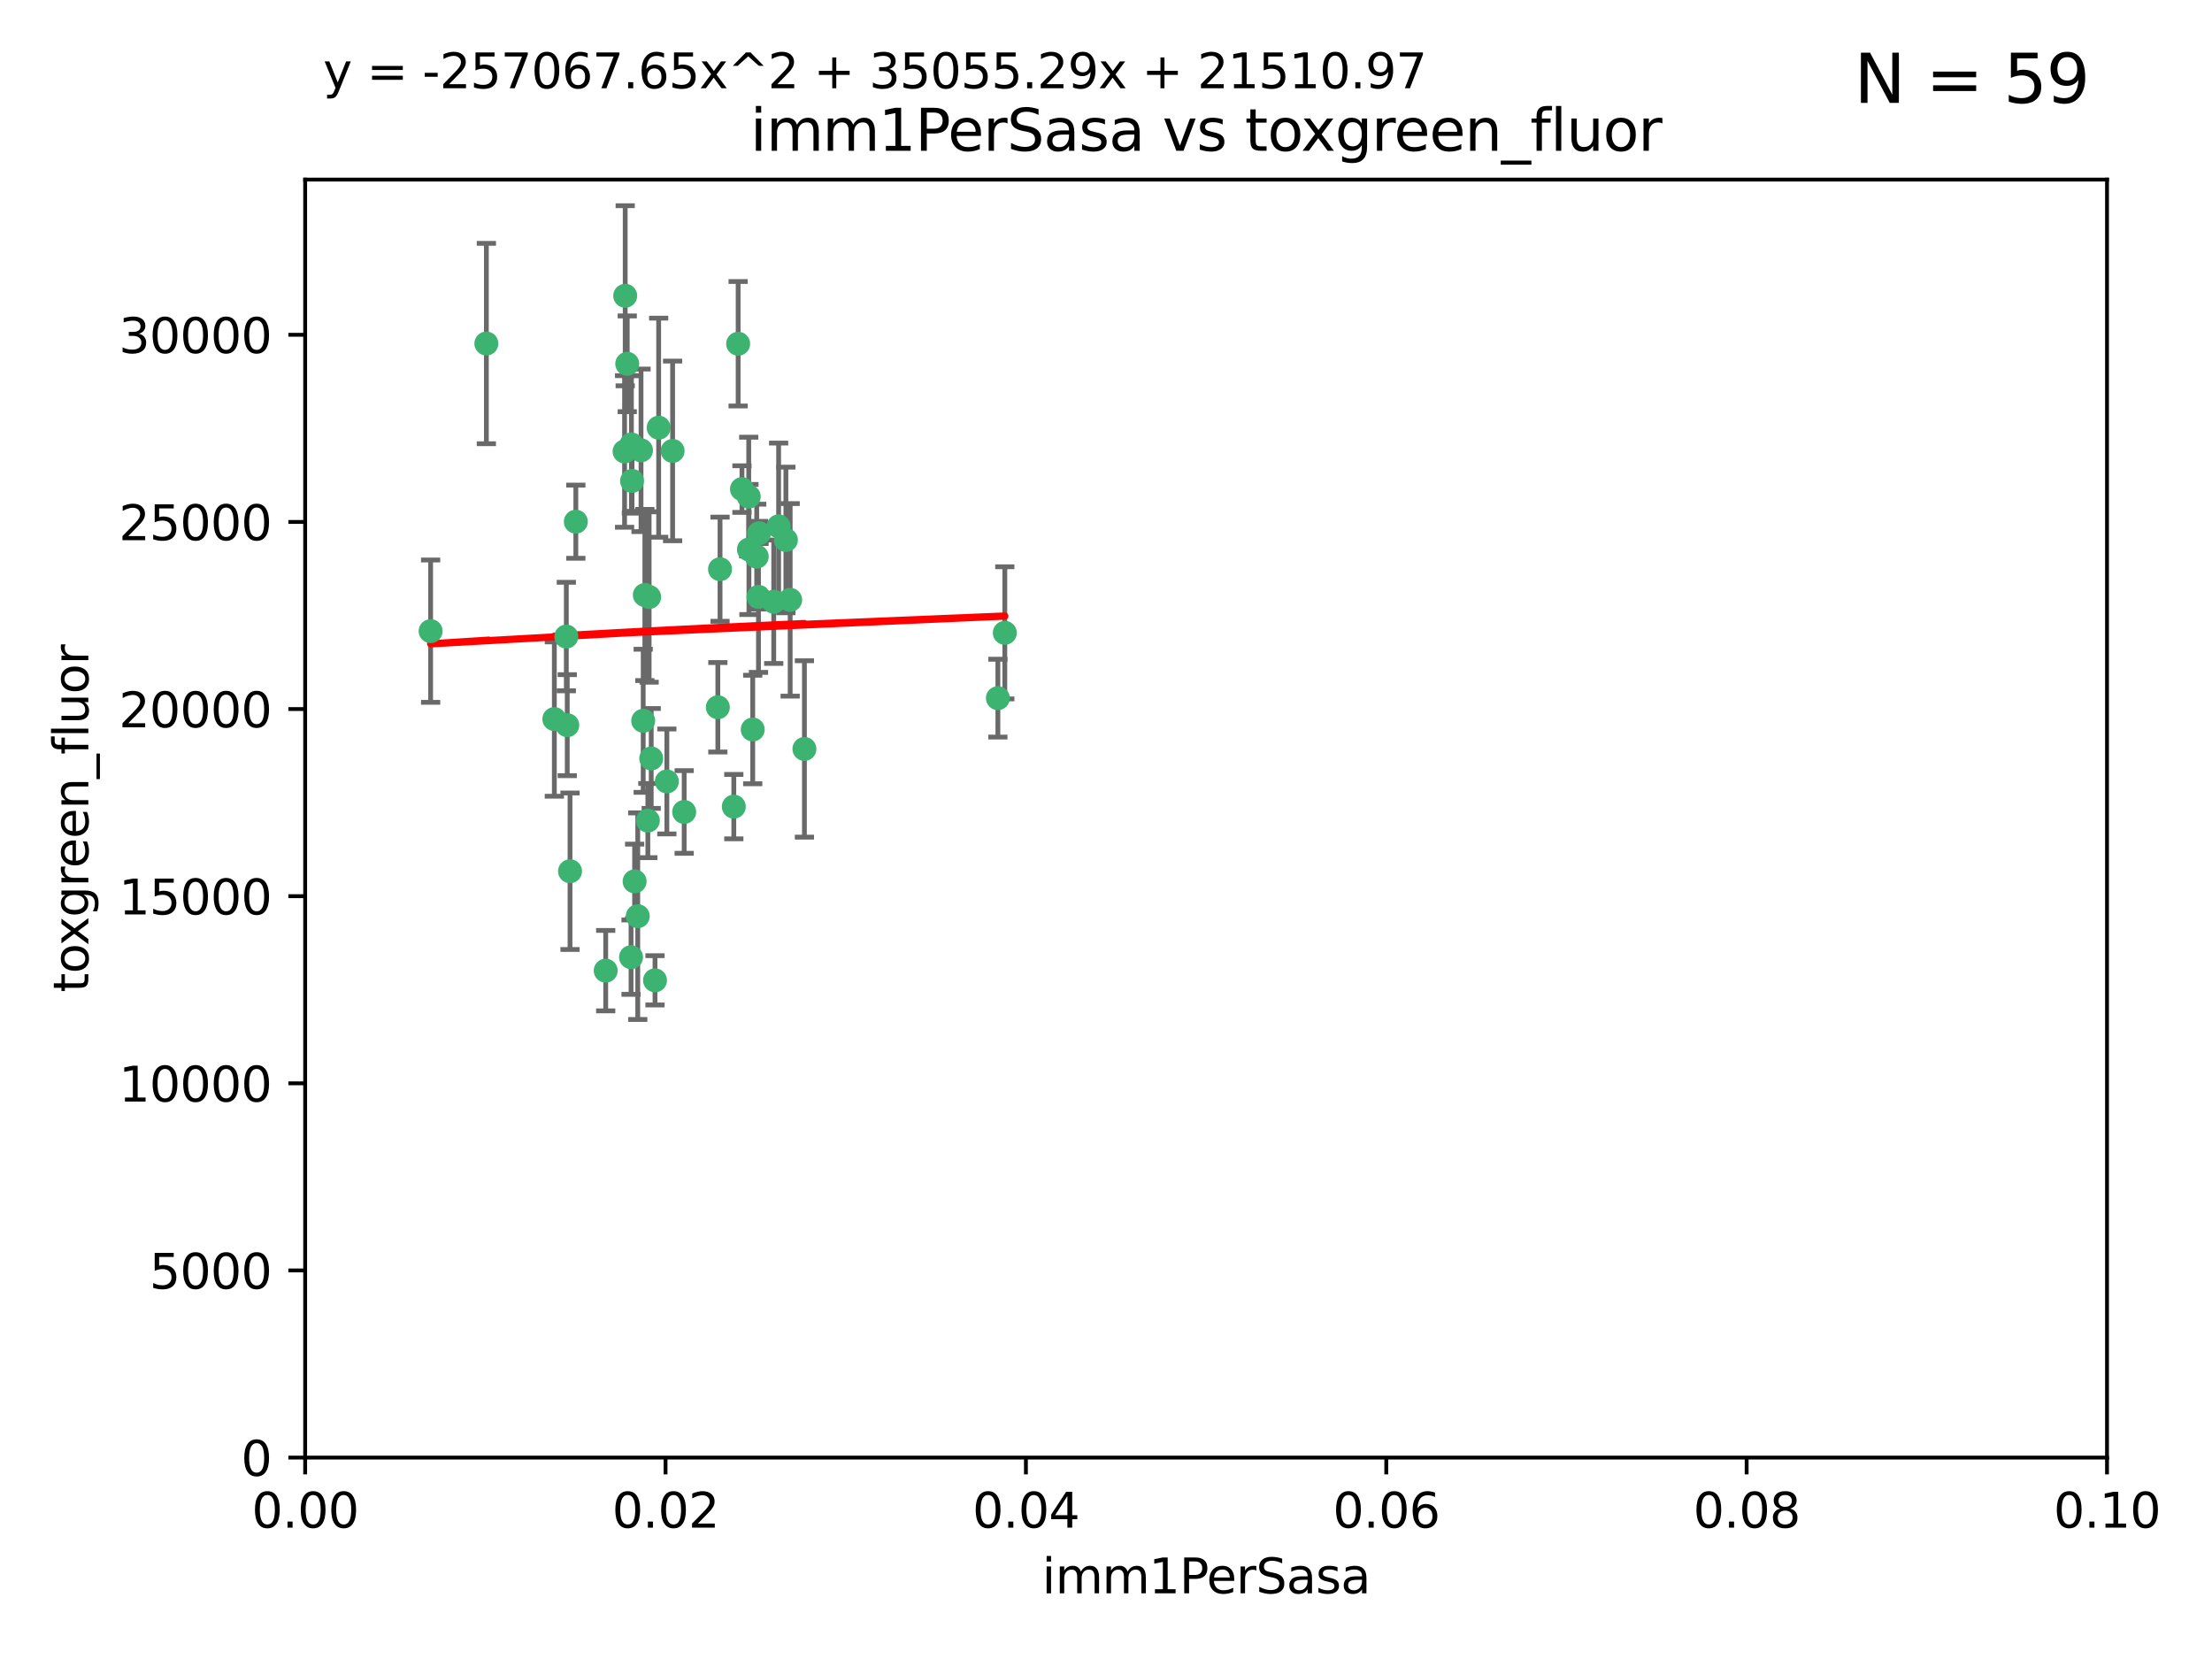 <?xml version="1.0" encoding="utf-8" standalone="no"?>
<!DOCTYPE svg PUBLIC "-//W3C//DTD SVG 1.1//EN"
  "http://www.w3.org/Graphics/SVG/1.1/DTD/svg11.dtd">
<svg xmlns:xlink="http://www.w3.org/1999/xlink" width="460.8pt" height="345.6pt" viewBox="0 0 460.8 345.6" xmlns="http://www.w3.org/2000/svg" version="1.1">
 <defs>
  <style type="text/css">*{stroke-linejoin: round; stroke-linecap: butt}</style>
 </defs>
 <g id="figure_1">
  <g id="patch_1">
   <path d="M 0 345.6 
L 460.8 345.6 
L 460.8 0 
L 0 0 
z
" style="fill: #ffffff"/>
  </g>
  <g id="axes_1">
   <g id="patch_2">
    <path d="M 63.571 303.64 
L 438.93 303.64 
L 438.93 37.411 
L 63.571 37.411 
z
" style="fill: #ffffff"/>
   </g>
   <g id="PathCollection_1">
    <defs>
     <path id="m0bdb05fb65" d="M 0 1.118 
C 0.297 1.118 0.581 1 0.791 0.791 
C 1 0.581 1.118 0.297 1.118 0 
C 1.118 -0.297 1 -0.581 0.791 -0.791 
C 0.581 -1 0.297 -1.118 0 -1.118 
C -0.297 -1.118 -0.581 -1 -0.791 -0.791 
C -1 -0.581 -1.118 -0.297 -1.118 0 
C -1.118 0.297 -1 0.581 -0.791 0.791 
C -0.581 1 -0.297 1.118 0 1.118 
z
" style="stroke: #3cb371"/>
    </defs>
    <g clip-path="url(#p5927145563)">
     <use xlink:href="#m0bdb05fb65" x="101.319" y="71.562" style="fill: #3cb371; stroke: #3cb371"/>
     <use xlink:href="#m0bdb05fb65" x="89.706" y="131.48" style="fill: #3cb371; stroke: #3cb371"/>
     <use xlink:href="#m0bdb05fb65" x="156.017" y="114.467" style="fill: #3cb371; stroke: #3cb371"/>
     <use xlink:href="#m0bdb05fb65" x="137.211" y="89.097" style="fill: #3cb371; stroke: #3cb371"/>
     <use xlink:href="#m0bdb05fb65" x="119.957" y="108.676" style="fill: #3cb371; stroke: #3cb371"/>
     <use xlink:href="#m0bdb05fb65" x="130.666" y="75.786" style="fill: #3cb371; stroke: #3cb371"/>
     <use xlink:href="#m0bdb05fb65" x="161.183" y="125.356" style="fill: #3cb371; stroke: #3cb371"/>
     <use xlink:href="#m0bdb05fb65" x="130.11" y="94.046" style="fill: #3cb371; stroke: #3cb371"/>
     <use xlink:href="#m0bdb05fb65" x="167.576" y="156.019" style="fill: #3cb371; stroke: #3cb371"/>
     <use xlink:href="#m0bdb05fb65" x="149.54" y="147.335" style="fill: #3cb371; stroke: #3cb371"/>
     <use xlink:href="#m0bdb05fb65" x="164.607" y="124.965" style="fill: #3cb371; stroke: #3cb371"/>
     <use xlink:href="#m0bdb05fb65" x="140.118" y="93.933" style="fill: #3cb371; stroke: #3cb371"/>
     <use xlink:href="#m0bdb05fb65" x="157.637" y="115.953" style="fill: #3cb371; stroke: #3cb371"/>
     <use xlink:href="#m0bdb05fb65" x="162.201" y="109.646" style="fill: #3cb371; stroke: #3cb371"/>
     <use xlink:href="#m0bdb05fb65" x="155.975" y="103.453" style="fill: #3cb371; stroke: #3cb371"/>
     <use xlink:href="#m0bdb05fb65" x="133.991" y="150.153" style="fill: #3cb371; stroke: #3cb371"/>
     <use xlink:href="#m0bdb05fb65" x="133.537" y="93.812" style="fill: #3cb371; stroke: #3cb371"/>
     <use xlink:href="#m0bdb05fb65" x="135.226" y="124.367" style="fill: #3cb371; stroke: #3cb371"/>
     <use xlink:href="#m0bdb05fb65" x="134.959" y="170.94" style="fill: #3cb371; stroke: #3cb371"/>
     <use xlink:href="#m0bdb05fb65" x="131.665" y="100.184" style="fill: #3cb371; stroke: #3cb371"/>
     <use xlink:href="#m0bdb05fb65" x="149.997" y="118.577" style="fill: #3cb371; stroke: #3cb371"/>
     <use xlink:href="#m0bdb05fb65" x="131.536" y="92.588" style="fill: #3cb371; stroke: #3cb371"/>
     <use xlink:href="#m0bdb05fb65" x="154.563" y="101.886" style="fill: #3cb371; stroke: #3cb371"/>
     <use xlink:href="#m0bdb05fb65" x="158.007" y="124.337" style="fill: #3cb371; stroke: #3cb371"/>
     <use xlink:href="#m0bdb05fb65" x="153.769" y="71.61" style="fill: #3cb371; stroke: #3cb371"/>
     <use xlink:href="#m0bdb05fb65" x="118.169" y="151.067" style="fill: #3cb371; stroke: #3cb371"/>
     <use xlink:href="#m0bdb05fb65" x="126.179" y="202.203" style="fill: #3cb371; stroke: #3cb371"/>
     <use xlink:href="#m0bdb05fb65" x="136.451" y="204.22" style="fill: #3cb371; stroke: #3cb371"/>
     <use xlink:href="#m0bdb05fb65" x="158.116" y="111.087" style="fill: #3cb371; stroke: #3cb371"/>
     <use xlink:href="#m0bdb05fb65" x="163.716" y="112.487" style="fill: #3cb371; stroke: #3cb371"/>
     <use xlink:href="#m0bdb05fb65" x="130.241" y="61.614" style="fill: #3cb371; stroke: #3cb371"/>
     <use xlink:href="#m0bdb05fb65" x="138.918" y="162.792" style="fill: #3cb371; stroke: #3cb371"/>
     <use xlink:href="#m0bdb05fb65" x="207.877" y="145.439" style="fill: #3cb371; stroke: #3cb371"/>
     <use xlink:href="#m0bdb05fb65" x="209.321" y="131.829" style="fill: #3cb371; stroke: #3cb371"/>
     <use xlink:href="#m0bdb05fb65" x="117.976" y="132.603" style="fill: #3cb371; stroke: #3cb371"/>
     <use xlink:href="#m0bdb05fb65" x="152.865" y="168.036" style="fill: #3cb371; stroke: #3cb371"/>
     <use xlink:href="#m0bdb05fb65" x="132.856" y="190.856" style="fill: #3cb371; stroke: #3cb371"/>
     <use xlink:href="#m0bdb05fb65" x="156.807" y="151.97" style="fill: #3cb371; stroke: #3cb371"/>
     <use xlink:href="#m0bdb05fb65" x="131.459" y="199.394" style="fill: #3cb371; stroke: #3cb371"/>
     <use xlink:href="#m0bdb05fb65" x="118.746" y="181.494" style="fill: #3cb371; stroke: #3cb371"/>
     <use xlink:href="#m0bdb05fb65" x="132.205" y="183.606" style="fill: #3cb371; stroke: #3cb371"/>
     <use xlink:href="#m0bdb05fb65" x="115.48" y="149.795" style="fill: #3cb371; stroke: #3cb371"/>
     <use xlink:href="#m0bdb05fb65" x="134.334" y="123.943" style="fill: #3cb371; stroke: #3cb371"/>
     <use xlink:href="#m0bdb05fb65" x="142.527" y="169.147" style="fill: #3cb371; stroke: #3cb371"/>
     <use xlink:href="#m0bdb05fb65" x="135.66" y="157.999" style="fill: #3cb371; stroke: #3cb371"/>
    </g>
   </g>
   <g id="matplotlib.axis_1">
    <g id="xtick_1">
     <g id="line2d_1">
      <defs>
       <path id="m309c7e2a56" d="M 0 0 
L 0 3.5 
" style="stroke: #000000; stroke-width: 0.8"/>
      </defs>
      <g>
       <use xlink:href="#m309c7e2a56" x="63.571" y="303.64" style="stroke: #000000; stroke-width: 0.8"/>
      </g>
     </g>
     <g id="text_1">
      <!-- 0.00 -->
      <g transform="translate(52.438 318.238)scale(0.1 -0.1)">
       <defs>
        <path id="DejaVuSans-30" d="M 2034 4250 
Q 1547 4250 1301 3770 
Q 1056 3291 1056 2328 
Q 1056 1369 1301 889 
Q 1547 409 2034 409 
Q 2525 409 2770 889 
Q 3016 1369 3016 2328 
Q 3016 3291 2770 3770 
Q 2525 4250 2034 4250 
z
M 2034 4750 
Q 2819 4750 3233 4129 
Q 3647 3509 3647 2328 
Q 3647 1150 3233 529 
Q 2819 -91 2034 -91 
Q 1250 -91 836 529 
Q 422 1150 422 2328 
Q 422 3509 836 4129 
Q 1250 4750 2034 4750 
z
" transform="scale(0.016)"/>
        <path id="DejaVuSans-2e" d="M 684 794 
L 1344 794 
L 1344 0 
L 684 0 
L 684 794 
z
" transform="scale(0.016)"/>
       </defs>
       <use xlink:href="#DejaVuSans-30"/>
       <use xlink:href="#DejaVuSans-2e" x="63.623"/>
       <use xlink:href="#DejaVuSans-30" x="95.41"/>
       <use xlink:href="#DejaVuSans-30" x="159.033"/>
      </g>
     </g>
    </g>
    <g id="xtick_2">
     <g id="line2d_2">
      <g>
       <use xlink:href="#m309c7e2a56" x="138.643" y="303.64" style="stroke: #000000; stroke-width: 0.8"/>
      </g>
     </g>
     <g id="text_2">
      <!-- 0.02 -->
      <g transform="translate(127.51 318.238)scale(0.1 -0.1)">
       <defs>
        <path id="DejaVuSans-32" d="M 1228 531 
L 3431 531 
L 3431 0 
L 469 0 
L 469 531 
Q 828 903 1448 1529 
Q 2069 2156 2228 2338 
Q 2531 2678 2651 2914 
Q 2772 3150 2772 3378 
Q 2772 3750 2511 3984 
Q 2250 4219 1831 4219 
Q 1534 4219 1204 4116 
Q 875 4013 500 3803 
L 500 4441 
Q 881 4594 1212 4672 
Q 1544 4750 1819 4750 
Q 2544 4750 2975 4387 
Q 3406 4025 3406 3419 
Q 3406 3131 3298 2873 
Q 3191 2616 2906 2266 
Q 2828 2175 2409 1742 
Q 1991 1309 1228 531 
z
" transform="scale(0.016)"/>
       </defs>
       <use xlink:href="#DejaVuSans-30"/>
       <use xlink:href="#DejaVuSans-2e" x="63.623"/>
       <use xlink:href="#DejaVuSans-30" x="95.41"/>
       <use xlink:href="#DejaVuSans-32" x="159.033"/>
      </g>
     </g>
    </g>
    <g id="xtick_3">
     <g id="line2d_3">
      <g>
       <use xlink:href="#m309c7e2a56" x="213.715" y="303.64" style="stroke: #000000; stroke-width: 0.8"/>
      </g>
     </g>
     <g id="text_3">
      <!-- 0.04 -->
      <g transform="translate(202.582 318.238)scale(0.1 -0.1)">
       <defs>
        <path id="DejaVuSans-34" d="M 2419 4116 
L 825 1625 
L 2419 1625 
L 2419 4116 
z
M 2253 4666 
L 3047 4666 
L 3047 1625 
L 3713 1625 
L 3713 1100 
L 3047 1100 
L 3047 0 
L 2419 0 
L 2419 1100 
L 313 1100 
L 313 1709 
L 2253 4666 
z
" transform="scale(0.016)"/>
       </defs>
       <use xlink:href="#DejaVuSans-30"/>
       <use xlink:href="#DejaVuSans-2e" x="63.623"/>
       <use xlink:href="#DejaVuSans-30" x="95.41"/>
       <use xlink:href="#DejaVuSans-34" x="159.033"/>
      </g>
     </g>
    </g>
    <g id="xtick_4">
     <g id="line2d_4">
      <g>
       <use xlink:href="#m309c7e2a56" x="288.786" y="303.64" style="stroke: #000000; stroke-width: 0.8"/>
      </g>
     </g>
     <g id="text_4">
      <!-- 0.06 -->
      <g transform="translate(277.654 318.238)scale(0.1 -0.1)">
       <defs>
        <path id="DejaVuSans-36" d="M 2113 2584 
Q 1688 2584 1439 2293 
Q 1191 2003 1191 1497 
Q 1191 994 1439 701 
Q 1688 409 2113 409 
Q 2538 409 2786 701 
Q 3034 994 3034 1497 
Q 3034 2003 2786 2293 
Q 2538 2584 2113 2584 
z
M 3366 4563 
L 3366 3988 
Q 3128 4100 2886 4159 
Q 2644 4219 2406 4219 
Q 1781 4219 1451 3797 
Q 1122 3375 1075 2522 
Q 1259 2794 1537 2939 
Q 1816 3084 2150 3084 
Q 2853 3084 3261 2657 
Q 3669 2231 3669 1497 
Q 3669 778 3244 343 
Q 2819 -91 2113 -91 
Q 1303 -91 875 529 
Q 447 1150 447 2328 
Q 447 3434 972 4092 
Q 1497 4750 2381 4750 
Q 2619 4750 2861 4703 
Q 3103 4656 3366 4563 
z
" transform="scale(0.016)"/>
       </defs>
       <use xlink:href="#DejaVuSans-30"/>
       <use xlink:href="#DejaVuSans-2e" x="63.623"/>
       <use xlink:href="#DejaVuSans-30" x="95.41"/>
       <use xlink:href="#DejaVuSans-36" x="159.033"/>
      </g>
     </g>
    </g>
    <g id="xtick_5">
     <g id="line2d_5">
      <g>
       <use xlink:href="#m309c7e2a56" x="363.858" y="303.64" style="stroke: #000000; stroke-width: 0.8"/>
      </g>
     </g>
     <g id="text_5">
      <!-- 0.08 -->
      <g transform="translate(352.725 318.238)scale(0.1 -0.1)">
       <defs>
        <path id="DejaVuSans-38" d="M 2034 2216 
Q 1584 2216 1326 1975 
Q 1069 1734 1069 1313 
Q 1069 891 1326 650 
Q 1584 409 2034 409 
Q 2484 409 2743 651 
Q 3003 894 3003 1313 
Q 3003 1734 2745 1975 
Q 2488 2216 2034 2216 
z
M 1403 2484 
Q 997 2584 770 2862 
Q 544 3141 544 3541 
Q 544 4100 942 4425 
Q 1341 4750 2034 4750 
Q 2731 4750 3128 4425 
Q 3525 4100 3525 3541 
Q 3525 3141 3298 2862 
Q 3072 2584 2669 2484 
Q 3125 2378 3379 2068 
Q 3634 1759 3634 1313 
Q 3634 634 3220 271 
Q 2806 -91 2034 -91 
Q 1263 -91 848 271 
Q 434 634 434 1313 
Q 434 1759 690 2068 
Q 947 2378 1403 2484 
z
M 1172 3481 
Q 1172 3119 1398 2916 
Q 1625 2713 2034 2713 
Q 2441 2713 2670 2916 
Q 2900 3119 2900 3481 
Q 2900 3844 2670 4047 
Q 2441 4250 2034 4250 
Q 1625 4250 1398 4047 
Q 1172 3844 1172 3481 
z
" transform="scale(0.016)"/>
       </defs>
       <use xlink:href="#DejaVuSans-30"/>
       <use xlink:href="#DejaVuSans-2e" x="63.623"/>
       <use xlink:href="#DejaVuSans-30" x="95.41"/>
       <use xlink:href="#DejaVuSans-38" x="159.033"/>
      </g>
     </g>
    </g>
    <g id="xtick_6">
     <g id="line2d_6">
      <g>
       <use xlink:href="#m309c7e2a56" x="438.93" y="303.64" style="stroke: #000000; stroke-width: 0.8"/>
      </g>
     </g>
     <g id="text_6">
      <!-- 0.10 -->
      <g transform="translate(427.797 318.238)scale(0.1 -0.1)">
       <defs>
        <path id="DejaVuSans-31" d="M 794 531 
L 1825 531 
L 1825 4091 
L 703 3866 
L 703 4441 
L 1819 4666 
L 2450 4666 
L 2450 531 
L 3481 531 
L 3481 0 
L 794 0 
L 794 531 
z
" transform="scale(0.016)"/>
       </defs>
       <use xlink:href="#DejaVuSans-30"/>
       <use xlink:href="#DejaVuSans-2e" x="63.623"/>
       <use xlink:href="#DejaVuSans-31" x="95.41"/>
       <use xlink:href="#DejaVuSans-30" x="159.033"/>
      </g>
     </g>
    </g>
    <g id="text_7">
     <!-- imm1PerSasa -->
     <g transform="translate(217.067 331.917)scale(0.1 -0.1)">
      <defs>
       <path id="DejaVuSans-69" d="M 603 3500 
L 1178 3500 
L 1178 0 
L 603 0 
L 603 3500 
z
M 603 4863 
L 1178 4863 
L 1178 4134 
L 603 4134 
L 603 4863 
z
" transform="scale(0.016)"/>
       <path id="DejaVuSans-6d" d="M 3328 2828 
Q 3544 3216 3844 3400 
Q 4144 3584 4550 3584 
Q 5097 3584 5394 3201 
Q 5691 2819 5691 2113 
L 5691 0 
L 5113 0 
L 5113 2094 
Q 5113 2597 4934 2840 
Q 4756 3084 4391 3084 
Q 3944 3084 3684 2787 
Q 3425 2491 3425 1978 
L 3425 0 
L 2847 0 
L 2847 2094 
Q 2847 2600 2669 2842 
Q 2491 3084 2119 3084 
Q 1678 3084 1418 2786 
Q 1159 2488 1159 1978 
L 1159 0 
L 581 0 
L 581 3500 
L 1159 3500 
L 1159 2956 
Q 1356 3278 1631 3431 
Q 1906 3584 2284 3584 
Q 2666 3584 2933 3390 
Q 3200 3197 3328 2828 
z
" transform="scale(0.016)"/>
       <path id="DejaVuSans-50" d="M 1259 4147 
L 1259 2394 
L 2053 2394 
Q 2494 2394 2734 2622 
Q 2975 2850 2975 3272 
Q 2975 3691 2734 3919 
Q 2494 4147 2053 4147 
L 1259 4147 
z
M 628 4666 
L 2053 4666 
Q 2838 4666 3239 4311 
Q 3641 3956 3641 3272 
Q 3641 2581 3239 2228 
Q 2838 1875 2053 1875 
L 1259 1875 
L 1259 0 
L 628 0 
L 628 4666 
z
" transform="scale(0.016)"/>
       <path id="DejaVuSans-65" d="M 3597 1894 
L 3597 1613 
L 953 1613 
Q 991 1019 1311 708 
Q 1631 397 2203 397 
Q 2534 397 2845 478 
Q 3156 559 3463 722 
L 3463 178 
Q 3153 47 2828 -22 
Q 2503 -91 2169 -91 
Q 1331 -91 842 396 
Q 353 884 353 1716 
Q 353 2575 817 3079 
Q 1281 3584 2069 3584 
Q 2775 3584 3186 3129 
Q 3597 2675 3597 1894 
z
M 3022 2063 
Q 3016 2534 2758 2815 
Q 2500 3097 2075 3097 
Q 1594 3097 1305 2825 
Q 1016 2553 972 2059 
L 3022 2063 
z
" transform="scale(0.016)"/>
       <path id="DejaVuSans-72" d="M 2631 2963 
Q 2534 3019 2420 3045 
Q 2306 3072 2169 3072 
Q 1681 3072 1420 2755 
Q 1159 2438 1159 1844 
L 1159 0 
L 581 0 
L 581 3500 
L 1159 3500 
L 1159 2956 
Q 1341 3275 1631 3429 
Q 1922 3584 2338 3584 
Q 2397 3584 2469 3576 
Q 2541 3569 2628 3553 
L 2631 2963 
z
" transform="scale(0.016)"/>
       <path id="DejaVuSans-53" d="M 3425 4513 
L 3425 3897 
Q 3066 4069 2747 4153 
Q 2428 4238 2131 4238 
Q 1616 4238 1336 4038 
Q 1056 3838 1056 3469 
Q 1056 3159 1242 3001 
Q 1428 2844 1947 2747 
L 2328 2669 
Q 3034 2534 3370 2195 
Q 3706 1856 3706 1288 
Q 3706 609 3251 259 
Q 2797 -91 1919 -91 
Q 1588 -91 1214 -16 
Q 841 59 441 206 
L 441 856 
Q 825 641 1194 531 
Q 1563 422 1919 422 
Q 2459 422 2753 634 
Q 3047 847 3047 1241 
Q 3047 1584 2836 1778 
Q 2625 1972 2144 2069 
L 1759 2144 
Q 1053 2284 737 2584 
Q 422 2884 422 3419 
Q 422 4038 858 4394 
Q 1294 4750 2059 4750 
Q 2388 4750 2728 4690 
Q 3069 4631 3425 4513 
z
" transform="scale(0.016)"/>
       <path id="DejaVuSans-61" d="M 2194 1759 
Q 1497 1759 1228 1600 
Q 959 1441 959 1056 
Q 959 750 1161 570 
Q 1363 391 1709 391 
Q 2188 391 2477 730 
Q 2766 1069 2766 1631 
L 2766 1759 
L 2194 1759 
z
M 3341 1997 
L 3341 0 
L 2766 0 
L 2766 531 
Q 2569 213 2275 61 
Q 1981 -91 1556 -91 
Q 1019 -91 701 211 
Q 384 513 384 1019 
Q 384 1609 779 1909 
Q 1175 2209 1959 2209 
L 2766 2209 
L 2766 2266 
Q 2766 2663 2505 2880 
Q 2244 3097 1772 3097 
Q 1472 3097 1187 3025 
Q 903 2953 641 2809 
L 641 3341 
Q 956 3463 1253 3523 
Q 1550 3584 1831 3584 
Q 2591 3584 2966 3190 
Q 3341 2797 3341 1997 
z
" transform="scale(0.016)"/>
       <path id="DejaVuSans-73" d="M 2834 3397 
L 2834 2853 
Q 2591 2978 2328 3040 
Q 2066 3103 1784 3103 
Q 1356 3103 1142 2972 
Q 928 2841 928 2578 
Q 928 2378 1081 2264 
Q 1234 2150 1697 2047 
L 1894 2003 
Q 2506 1872 2764 1633 
Q 3022 1394 3022 966 
Q 3022 478 2636 193 
Q 2250 -91 1575 -91 
Q 1294 -91 989 -36 
Q 684 19 347 128 
L 347 722 
Q 666 556 975 473 
Q 1284 391 1588 391 
Q 1994 391 2212 530 
Q 2431 669 2431 922 
Q 2431 1156 2273 1281 
Q 2116 1406 1581 1522 
L 1381 1569 
Q 847 1681 609 1914 
Q 372 2147 372 2553 
Q 372 3047 722 3315 
Q 1072 3584 1716 3584 
Q 2034 3584 2315 3537 
Q 2597 3491 2834 3397 
z
" transform="scale(0.016)"/>
      </defs>
      <use xlink:href="#DejaVuSans-69"/>
      <use xlink:href="#DejaVuSans-6d" x="27.783"/>
      <use xlink:href="#DejaVuSans-6d" x="125.195"/>
      <use xlink:href="#DejaVuSans-31" x="222.607"/>
      <use xlink:href="#DejaVuSans-50" x="286.23"/>
      <use xlink:href="#DejaVuSans-65" x="342.908"/>
      <use xlink:href="#DejaVuSans-72" x="404.432"/>
      <use xlink:href="#DejaVuSans-53" x="445.545"/>
      <use xlink:href="#DejaVuSans-61" x="509.021"/>
      <use xlink:href="#DejaVuSans-73" x="570.301"/>
      <use xlink:href="#DejaVuSans-61" x="622.4"/>
     </g>
    </g>
   </g>
   <g id="matplotlib.axis_2">
    <g id="ytick_1">
     <g id="line2d_7">
      <defs>
       <path id="mf386bb9ee5" d="M 0 0 
L -3.5 0 
" style="stroke: #000000; stroke-width: 0.8"/>
      </defs>
      <g>
       <use xlink:href="#mf386bb9ee5" x="63.571" y="303.64" style="stroke: #000000; stroke-width: 0.8"/>
      </g>
     </g>
     <g id="text_8">
      <!-- 0 -->
      <g transform="translate(50.209 307.439)scale(0.1 -0.1)">
       <use xlink:href="#DejaVuSans-30"/>
      </g>
     </g>
    </g>
    <g id="ytick_2">
     <g id="line2d_8">
      <g>
       <use xlink:href="#mf386bb9ee5" x="63.571" y="264.657" style="stroke: #000000; stroke-width: 0.8"/>
      </g>
     </g>
     <g id="text_9">
      <!-- 5000 -->
      <g transform="translate(31.121 268.457)scale(0.1 -0.1)">
       <defs>
        <path id="DejaVuSans-35" d="M 691 4666 
L 3169 4666 
L 3169 4134 
L 1269 4134 
L 1269 2991 
Q 1406 3038 1543 3061 
Q 1681 3084 1819 3084 
Q 2600 3084 3056 2656 
Q 3513 2228 3513 1497 
Q 3513 744 3044 326 
Q 2575 -91 1722 -91 
Q 1428 -91 1123 -41 
Q 819 9 494 109 
L 494 744 
Q 775 591 1075 516 
Q 1375 441 1709 441 
Q 2250 441 2565 725 
Q 2881 1009 2881 1497 
Q 2881 1984 2565 2268 
Q 2250 2553 1709 2553 
Q 1456 2553 1204 2497 
Q 953 2441 691 2322 
L 691 4666 
z
" transform="scale(0.016)"/>
       </defs>
       <use xlink:href="#DejaVuSans-35"/>
       <use xlink:href="#DejaVuSans-30" x="63.623"/>
       <use xlink:href="#DejaVuSans-30" x="127.246"/>
       <use xlink:href="#DejaVuSans-30" x="190.869"/>
      </g>
     </g>
    </g>
    <g id="ytick_3">
     <g id="line2d_9">
      <g>
       <use xlink:href="#mf386bb9ee5" x="63.571" y="225.675" style="stroke: #000000; stroke-width: 0.8"/>
      </g>
     </g>
     <g id="text_10">
      <!-- 10000 -->
      <g transform="translate(24.759 229.474)scale(0.1 -0.1)">
       <use xlink:href="#DejaVuSans-31"/>
       <use xlink:href="#DejaVuSans-30" x="63.623"/>
       <use xlink:href="#DejaVuSans-30" x="127.246"/>
       <use xlink:href="#DejaVuSans-30" x="190.869"/>
       <use xlink:href="#DejaVuSans-30" x="254.492"/>
      </g>
     </g>
    </g>
    <g id="ytick_4">
     <g id="line2d_10">
      <g>
       <use xlink:href="#mf386bb9ee5" x="63.571" y="186.692" style="stroke: #000000; stroke-width: 0.8"/>
      </g>
     </g>
     <g id="text_11">
      <!-- 15000 -->
      <g transform="translate(24.759 190.492)scale(0.1 -0.1)">
       <use xlink:href="#DejaVuSans-31"/>
       <use xlink:href="#DejaVuSans-35" x="63.623"/>
       <use xlink:href="#DejaVuSans-30" x="127.246"/>
       <use xlink:href="#DejaVuSans-30" x="190.869"/>
       <use xlink:href="#DejaVuSans-30" x="254.492"/>
      </g>
     </g>
    </g>
    <g id="ytick_5">
     <g id="line2d_11">
      <g>
       <use xlink:href="#mf386bb9ee5" x="63.571" y="147.71" style="stroke: #000000; stroke-width: 0.8"/>
      </g>
     </g>
     <g id="text_12">
      <!-- 20000 -->
      <g transform="translate(24.759 151.509)scale(0.1 -0.1)">
       <use xlink:href="#DejaVuSans-32"/>
       <use xlink:href="#DejaVuSans-30" x="63.623"/>
       <use xlink:href="#DejaVuSans-30" x="127.246"/>
       <use xlink:href="#DejaVuSans-30" x="190.869"/>
       <use xlink:href="#DejaVuSans-30" x="254.492"/>
      </g>
     </g>
    </g>
    <g id="ytick_6">
     <g id="line2d_12">
      <g>
       <use xlink:href="#mf386bb9ee5" x="63.571" y="108.727" style="stroke: #000000; stroke-width: 0.8"/>
      </g>
     </g>
     <g id="text_13">
      <!-- 25000 -->
      <g transform="translate(24.759 112.527)scale(0.1 -0.1)">
       <use xlink:href="#DejaVuSans-32"/>
       <use xlink:href="#DejaVuSans-35" x="63.623"/>
       <use xlink:href="#DejaVuSans-30" x="127.246"/>
       <use xlink:href="#DejaVuSans-30" x="190.869"/>
       <use xlink:href="#DejaVuSans-30" x="254.492"/>
      </g>
     </g>
    </g>
    <g id="ytick_7">
     <g id="line2d_13">
      <g>
       <use xlink:href="#mf386bb9ee5" x="63.571" y="69.745" style="stroke: #000000; stroke-width: 0.8"/>
      </g>
     </g>
     <g id="text_14">
      <!-- 30000 -->
      <g transform="translate(24.759 73.544)scale(0.1 -0.1)">
       <defs>
        <path id="DejaVuSans-33" d="M 2597 2516 
Q 3050 2419 3304 2112 
Q 3559 1806 3559 1356 
Q 3559 666 3084 287 
Q 2609 -91 1734 -91 
Q 1441 -91 1130 -33 
Q 819 25 488 141 
L 488 750 
Q 750 597 1062 519 
Q 1375 441 1716 441 
Q 2309 441 2620 675 
Q 2931 909 2931 1356 
Q 2931 1769 2642 2001 
Q 2353 2234 1838 2234 
L 1294 2234 
L 1294 2753 
L 1863 2753 
Q 2328 2753 2575 2939 
Q 2822 3125 2822 3475 
Q 2822 3834 2567 4026 
Q 2313 4219 1838 4219 
Q 1578 4219 1281 4162 
Q 984 4106 628 3988 
L 628 4550 
Q 988 4650 1302 4700 
Q 1616 4750 1894 4750 
Q 2613 4750 3031 4423 
Q 3450 4097 3450 3541 
Q 3450 3153 3228 2886 
Q 3006 2619 2597 2516 
z
" transform="scale(0.016)"/>
       </defs>
       <use xlink:href="#DejaVuSans-33"/>
       <use xlink:href="#DejaVuSans-30" x="63.623"/>
       <use xlink:href="#DejaVuSans-30" x="127.246"/>
       <use xlink:href="#DejaVuSans-30" x="190.869"/>
       <use xlink:href="#DejaVuSans-30" x="254.492"/>
      </g>
     </g>
    </g>
    <g id="text_15">
     <!-- toxgreen_fluor -->
     <g transform="translate(18.401 206.72)rotate(-90)scale(0.1 -0.1)">
      <defs>
       <path id="DejaVuSans-74" d="M 1172 4494 
L 1172 3500 
L 2356 3500 
L 2356 3053 
L 1172 3053 
L 1172 1153 
Q 1172 725 1289 603 
Q 1406 481 1766 481 
L 2356 481 
L 2356 0 
L 1766 0 
Q 1100 0 847 248 
Q 594 497 594 1153 
L 594 3053 
L 172 3053 
L 172 3500 
L 594 3500 
L 594 4494 
L 1172 4494 
z
" transform="scale(0.016)"/>
       <path id="DejaVuSans-6f" d="M 1959 3097 
Q 1497 3097 1228 2736 
Q 959 2375 959 1747 
Q 959 1119 1226 758 
Q 1494 397 1959 397 
Q 2419 397 2687 759 
Q 2956 1122 2956 1747 
Q 2956 2369 2687 2733 
Q 2419 3097 1959 3097 
z
M 1959 3584 
Q 2709 3584 3137 3096 
Q 3566 2609 3566 1747 
Q 3566 888 3137 398 
Q 2709 -91 1959 -91 
Q 1206 -91 779 398 
Q 353 888 353 1747 
Q 353 2609 779 3096 
Q 1206 3584 1959 3584 
z
" transform="scale(0.016)"/>
       <path id="DejaVuSans-78" d="M 3513 3500 
L 2247 1797 
L 3578 0 
L 2900 0 
L 1881 1375 
L 863 0 
L 184 0 
L 1544 1831 
L 300 3500 
L 978 3500 
L 1906 2253 
L 2834 3500 
L 3513 3500 
z
" transform="scale(0.016)"/>
       <path id="DejaVuSans-67" d="M 2906 1791 
Q 2906 2416 2648 2759 
Q 2391 3103 1925 3103 
Q 1463 3103 1205 2759 
Q 947 2416 947 1791 
Q 947 1169 1205 825 
Q 1463 481 1925 481 
Q 2391 481 2648 825 
Q 2906 1169 2906 1791 
z
M 3481 434 
Q 3481 -459 3084 -895 
Q 2688 -1331 1869 -1331 
Q 1566 -1331 1297 -1286 
Q 1028 -1241 775 -1147 
L 775 -588 
Q 1028 -725 1275 -790 
Q 1522 -856 1778 -856 
Q 2344 -856 2625 -561 
Q 2906 -266 2906 331 
L 2906 616 
Q 2728 306 2450 153 
Q 2172 0 1784 0 
Q 1141 0 747 490 
Q 353 981 353 1791 
Q 353 2603 747 3093 
Q 1141 3584 1784 3584 
Q 2172 3584 2450 3431 
Q 2728 3278 2906 2969 
L 2906 3500 
L 3481 3500 
L 3481 434 
z
" transform="scale(0.016)"/>
       <path id="DejaVuSans-6e" d="M 3513 2113 
L 3513 0 
L 2938 0 
L 2938 2094 
Q 2938 2591 2744 2837 
Q 2550 3084 2163 3084 
Q 1697 3084 1428 2787 
Q 1159 2491 1159 1978 
L 1159 0 
L 581 0 
L 581 3500 
L 1159 3500 
L 1159 2956 
Q 1366 3272 1645 3428 
Q 1925 3584 2291 3584 
Q 2894 3584 3203 3211 
Q 3513 2838 3513 2113 
z
" transform="scale(0.016)"/>
       <path id="DejaVuSans-5f" d="M 3263 -1063 
L 3263 -1509 
L -63 -1509 
L -63 -1063 
L 3263 -1063 
z
" transform="scale(0.016)"/>
       <path id="DejaVuSans-66" d="M 2375 4863 
L 2375 4384 
L 1825 4384 
Q 1516 4384 1395 4259 
Q 1275 4134 1275 3809 
L 1275 3500 
L 2222 3500 
L 2222 3053 
L 1275 3053 
L 1275 0 
L 697 0 
L 697 3053 
L 147 3053 
L 147 3500 
L 697 3500 
L 697 3744 
Q 697 4328 969 4595 
Q 1241 4863 1831 4863 
L 2375 4863 
z
" transform="scale(0.016)"/>
       <path id="DejaVuSans-6c" d="M 603 4863 
L 1178 4863 
L 1178 0 
L 603 0 
L 603 4863 
z
" transform="scale(0.016)"/>
       <path id="DejaVuSans-75" d="M 544 1381 
L 544 3500 
L 1119 3500 
L 1119 1403 
Q 1119 906 1312 657 
Q 1506 409 1894 409 
Q 2359 409 2629 706 
Q 2900 1003 2900 1516 
L 2900 3500 
L 3475 3500 
L 3475 0 
L 2900 0 
L 2900 538 
Q 2691 219 2414 64 
Q 2138 -91 1772 -91 
Q 1169 -91 856 284 
Q 544 659 544 1381 
z
M 1991 3584 
L 1991 3584 
z
" transform="scale(0.016)"/>
      </defs>
      <use xlink:href="#DejaVuSans-74"/>
      <use xlink:href="#DejaVuSans-6f" x="39.209"/>
      <use xlink:href="#DejaVuSans-78" x="97.266"/>
      <use xlink:href="#DejaVuSans-67" x="156.445"/>
      <use xlink:href="#DejaVuSans-72" x="219.922"/>
      <use xlink:href="#DejaVuSans-65" x="258.785"/>
      <use xlink:href="#DejaVuSans-65" x="320.309"/>
      <use xlink:href="#DejaVuSans-6e" x="381.832"/>
      <use xlink:href="#DejaVuSans-5f" x="445.211"/>
      <use xlink:href="#DejaVuSans-66" x="495.211"/>
      <use xlink:href="#DejaVuSans-6c" x="530.416"/>
      <use xlink:href="#DejaVuSans-75" x="558.199"/>
      <use xlink:href="#DejaVuSans-6f" x="621.578"/>
      <use xlink:href="#DejaVuSans-72" x="682.76"/>
     </g>
    </g>
   </g>
   <g id="LineCollection_1">
    <path d="M 101.319 92.434 
L 101.319 50.691 
" clip-path="url(#p5927145563)" style="fill: none; stroke: #696969"/>
    <path d="M 89.706 146.307 
L 89.706 116.654 
" clip-path="url(#p5927145563)" style="fill: none; stroke: #696969"/>
    <path d="M 156.017 128.017 
L 156.017 100.917 
" clip-path="url(#p5927145563)" style="fill: none; stroke: #696969"/>
    <path d="M 137.211 111.917 
L 137.211 66.277 
" clip-path="url(#p5927145563)" style="fill: none; stroke: #696969"/>
    <path d="M 119.957 116.296 
L 119.957 101.057 
" clip-path="url(#p5927145563)" style="fill: none; stroke: #696969"/>
    <path d="M 130.666 85.756 
L 130.666 65.815 
" clip-path="url(#p5927145563)" style="fill: none; stroke: #696969"/>
    <path d="M 161.183 138.211 
L 161.183 112.501 
" clip-path="url(#p5927145563)" style="fill: none; stroke: #696969"/>
    <path d="M 130.11 109.836 
L 130.11 78.257 
" clip-path="url(#p5927145563)" style="fill: none; stroke: #696969"/>
    <path d="M 167.576 174.39 
L 167.576 137.647 
" clip-path="url(#p5927145563)" style="fill: none; stroke: #696969"/>
    <path d="M 149.54 156.65 
L 149.54 138.02 
" clip-path="url(#p5927145563)" style="fill: none; stroke: #696969"/>
    <path d="M 164.607 145.018 
L 164.607 104.912 
" clip-path="url(#p5927145563)" style="fill: none; stroke: #696969"/>
    <path d="M 140.118 112.649 
L 140.118 75.218 
" clip-path="url(#p5927145563)" style="fill: none; stroke: #696969"/>
    <path d="M 157.637 126.872 
L 157.637 105.035 
" clip-path="url(#p5927145563)" style="fill: none; stroke: #696969"/>
    <path d="M 162.201 126.988 
L 162.201 92.305 
" clip-path="url(#p5927145563)" style="fill: none; stroke: #696969"/>
    <path d="M 155.975 115.826 
L 155.975 91.08 
" clip-path="url(#p5927145563)" style="fill: none; stroke: #696969"/>
    <path d="M 133.991 165.057 
L 133.991 135.25 
" clip-path="url(#p5927145563)" style="fill: none; stroke: #696969"/>
    <path d="M 133.537 110.745 
L 133.537 76.878 
" clip-path="url(#p5927145563)" style="fill: none; stroke: #696969"/>
    <path d="M 135.226 142.114 
L 135.226 106.621 
" clip-path="url(#p5927145563)" style="fill: none; stroke: #696969"/>
    <path d="M 134.959 178.667 
L 134.959 163.212 
" clip-path="url(#p5927145563)" style="fill: none; stroke: #696969"/>
    <path d="M 131.665 106.525 
L 131.665 93.844 
" clip-path="url(#p5927145563)" style="fill: none; stroke: #696969"/>
    <path d="M 149.997 129.424 
L 149.997 107.731 
" clip-path="url(#p5927145563)" style="fill: none; stroke: #696969"/>
    <path d="M 131.536 106.902 
L 131.536 78.274 
" clip-path="url(#p5927145563)" style="fill: none; stroke: #696969"/>
    <path d="M 154.563 106.741 
L 154.563 97.032 
" clip-path="url(#p5927145563)" style="fill: none; stroke: #696969"/>
    <path d="M 158.007 140.07 
L 158.007 108.604 
" clip-path="url(#p5927145563)" style="fill: none; stroke: #696969"/>
    <path d="M 153.769 84.576 
L 153.769 58.645 
" clip-path="url(#p5927145563)" style="fill: none; stroke: #696969"/>
    <path d="M 118.169 161.588 
L 118.169 140.547 
" clip-path="url(#p5927145563)" style="fill: none; stroke: #696969"/>
    <path d="M 126.179 210.579 
L 126.179 193.826 
" clip-path="url(#p5927145563)" style="fill: none; stroke: #696969"/>
    <path d="M 136.451 209.352 
L 136.451 199.087 
" clip-path="url(#p5927145563)" style="fill: none; stroke: #696969"/>
    <path d="M 158.116 113.226 
L 158.116 108.949 
" clip-path="url(#p5927145563)" style="fill: none; stroke: #696969"/>
    <path d="M 163.716 127.655 
L 163.716 97.319 
" clip-path="url(#p5927145563)" style="fill: none; stroke: #696969"/>
    <path d="M 130.241 80.373 
L 130.241 42.855 
" clip-path="url(#p5927145563)" style="fill: none; stroke: #696969"/>
    <path d="M 138.918 173.718 
L 138.918 151.865 
" clip-path="url(#p5927145563)" style="fill: none; stroke: #696969"/>
    <path d="M 207.877 153.546 
L 207.877 137.331 
" clip-path="url(#p5927145563)" style="fill: none; stroke: #696969"/>
    <path d="M 209.321 145.591 
L 209.321 118.067 
" clip-path="url(#p5927145563)" style="fill: none; stroke: #696969"/>
    <path d="M 117.976 143.904 
L 117.976 121.303 
" clip-path="url(#p5927145563)" style="fill: none; stroke: #696969"/>
    <path d="M 152.865 174.742 
L 152.865 161.329 
" clip-path="url(#p5927145563)" style="fill: none; stroke: #696969"/>
    <path d="M 132.856 212.373 
L 132.856 169.339 
" clip-path="url(#p5927145563)" style="fill: none; stroke: #696969"/>
    <path d="M 156.807 163.271 
L 156.807 140.669 
" clip-path="url(#p5927145563)" style="fill: none; stroke: #696969"/>
    <path d="M 131.459 207.137 
L 131.459 191.65 
" clip-path="url(#p5927145563)" style="fill: none; stroke: #696969"/>
    <path d="M 118.746 197.796 
L 118.746 165.192 
" clip-path="url(#p5927145563)" style="fill: none; stroke: #696969"/>
    <path d="M 132.205 191.362 
L 132.205 175.85 
" clip-path="url(#p5927145563)" style="fill: none; stroke: #696969"/>
    <path d="M 115.48 165.867 
L 115.48 133.723 
" clip-path="url(#p5927145563)" style="fill: none; stroke: #696969"/>
    <path d="M 134.334 141.769 
L 134.334 106.117 
" clip-path="url(#p5927145563)" style="fill: none; stroke: #696969"/>
    <path d="M 142.527 177.757 
L 142.527 160.538 
" clip-path="url(#p5927145563)" style="fill: none; stroke: #696969"/>
    <path d="M 135.66 168.403 
L 135.66 147.594 
" clip-path="url(#p5927145563)" style="fill: none; stroke: #696969"/>
   </g>
   <g id="line2d_14">
    <defs>
     <path id="m4679ba0a6e" d="M 2 0 
L -2 -0 
" style="stroke: #696969"/>
    </defs>
    <g clip-path="url(#p5927145563)">
     <use xlink:href="#m4679ba0a6e" x="101.319" y="92.434" style="fill: #696969; stroke: #696969"/>
     <use xlink:href="#m4679ba0a6e" x="89.706" y="146.307" style="fill: #696969; stroke: #696969"/>
     <use xlink:href="#m4679ba0a6e" x="156.017" y="128.017" style="fill: #696969; stroke: #696969"/>
     <use xlink:href="#m4679ba0a6e" x="137.211" y="111.917" style="fill: #696969; stroke: #696969"/>
     <use xlink:href="#m4679ba0a6e" x="119.957" y="116.296" style="fill: #696969; stroke: #696969"/>
     <use xlink:href="#m4679ba0a6e" x="130.666" y="85.756" style="fill: #696969; stroke: #696969"/>
     <use xlink:href="#m4679ba0a6e" x="161.183" y="138.211" style="fill: #696969; stroke: #696969"/>
     <use xlink:href="#m4679ba0a6e" x="130.11" y="109.836" style="fill: #696969; stroke: #696969"/>
     <use xlink:href="#m4679ba0a6e" x="167.576" y="174.39" style="fill: #696969; stroke: #696969"/>
     <use xlink:href="#m4679ba0a6e" x="149.54" y="156.65" style="fill: #696969; stroke: #696969"/>
     <use xlink:href="#m4679ba0a6e" x="164.607" y="145.018" style="fill: #696969; stroke: #696969"/>
     <use xlink:href="#m4679ba0a6e" x="140.118" y="112.649" style="fill: #696969; stroke: #696969"/>
     <use xlink:href="#m4679ba0a6e" x="157.637" y="126.872" style="fill: #696969; stroke: #696969"/>
     <use xlink:href="#m4679ba0a6e" x="162.201" y="126.988" style="fill: #696969; stroke: #696969"/>
     <use xlink:href="#m4679ba0a6e" x="155.975" y="115.826" style="fill: #696969; stroke: #696969"/>
     <use xlink:href="#m4679ba0a6e" x="133.991" y="165.057" style="fill: #696969; stroke: #696969"/>
     <use xlink:href="#m4679ba0a6e" x="133.537" y="110.745" style="fill: #696969; stroke: #696969"/>
     <use xlink:href="#m4679ba0a6e" x="135.226" y="142.114" style="fill: #696969; stroke: #696969"/>
     <use xlink:href="#m4679ba0a6e" x="134.959" y="178.667" style="fill: #696969; stroke: #696969"/>
     <use xlink:href="#m4679ba0a6e" x="131.665" y="106.525" style="fill: #696969; stroke: #696969"/>
     <use xlink:href="#m4679ba0a6e" x="149.997" y="129.424" style="fill: #696969; stroke: #696969"/>
     <use xlink:href="#m4679ba0a6e" x="131.536" y="106.902" style="fill: #696969; stroke: #696969"/>
     <use xlink:href="#m4679ba0a6e" x="154.563" y="106.741" style="fill: #696969; stroke: #696969"/>
     <use xlink:href="#m4679ba0a6e" x="158.007" y="140.07" style="fill: #696969; stroke: #696969"/>
     <use xlink:href="#m4679ba0a6e" x="153.769" y="84.576" style="fill: #696969; stroke: #696969"/>
     <use xlink:href="#m4679ba0a6e" x="118.169" y="161.588" style="fill: #696969; stroke: #696969"/>
     <use xlink:href="#m4679ba0a6e" x="126.179" y="210.579" style="fill: #696969; stroke: #696969"/>
     <use xlink:href="#m4679ba0a6e" x="136.451" y="209.352" style="fill: #696969; stroke: #696969"/>
     <use xlink:href="#m4679ba0a6e" x="158.116" y="113.226" style="fill: #696969; stroke: #696969"/>
     <use xlink:href="#m4679ba0a6e" x="163.716" y="127.655" style="fill: #696969; stroke: #696969"/>
     <use xlink:href="#m4679ba0a6e" x="130.241" y="80.373" style="fill: #696969; stroke: #696969"/>
     <use xlink:href="#m4679ba0a6e" x="138.918" y="173.718" style="fill: #696969; stroke: #696969"/>
     <use xlink:href="#m4679ba0a6e" x="207.877" y="153.546" style="fill: #696969; stroke: #696969"/>
     <use xlink:href="#m4679ba0a6e" x="209.321" y="145.591" style="fill: #696969; stroke: #696969"/>
     <use xlink:href="#m4679ba0a6e" x="117.976" y="143.904" style="fill: #696969; stroke: #696969"/>
     <use xlink:href="#m4679ba0a6e" x="152.865" y="174.742" style="fill: #696969; stroke: #696969"/>
     <use xlink:href="#m4679ba0a6e" x="132.856" y="212.373" style="fill: #696969; stroke: #696969"/>
     <use xlink:href="#m4679ba0a6e" x="156.807" y="163.271" style="fill: #696969; stroke: #696969"/>
     <use xlink:href="#m4679ba0a6e" x="131.459" y="207.137" style="fill: #696969; stroke: #696969"/>
     <use xlink:href="#m4679ba0a6e" x="118.746" y="197.796" style="fill: #696969; stroke: #696969"/>
     <use xlink:href="#m4679ba0a6e" x="132.205" y="191.362" style="fill: #696969; stroke: #696969"/>
     <use xlink:href="#m4679ba0a6e" x="115.48" y="165.867" style="fill: #696969; stroke: #696969"/>
     <use xlink:href="#m4679ba0a6e" x="134.334" y="141.769" style="fill: #696969; stroke: #696969"/>
     <use xlink:href="#m4679ba0a6e" x="142.527" y="177.757" style="fill: #696969; stroke: #696969"/>
     <use xlink:href="#m4679ba0a6e" x="135.66" y="168.403" style="fill: #696969; stroke: #696969"/>
    </g>
   </g>
   <g id="line2d_15">
    <g clip-path="url(#p5927145563)">
     <use xlink:href="#m4679ba0a6e" x="101.319" y="50.691" style="fill: #696969; stroke: #696969"/>
     <use xlink:href="#m4679ba0a6e" x="89.706" y="116.654" style="fill: #696969; stroke: #696969"/>
     <use xlink:href="#m4679ba0a6e" x="156.017" y="100.917" style="fill: #696969; stroke: #696969"/>
     <use xlink:href="#m4679ba0a6e" x="137.211" y="66.277" style="fill: #696969; stroke: #696969"/>
     <use xlink:href="#m4679ba0a6e" x="119.957" y="101.057" style="fill: #696969; stroke: #696969"/>
     <use xlink:href="#m4679ba0a6e" x="130.666" y="65.815" style="fill: #696969; stroke: #696969"/>
     <use xlink:href="#m4679ba0a6e" x="161.183" y="112.501" style="fill: #696969; stroke: #696969"/>
     <use xlink:href="#m4679ba0a6e" x="130.11" y="78.257" style="fill: #696969; stroke: #696969"/>
     <use xlink:href="#m4679ba0a6e" x="167.576" y="137.647" style="fill: #696969; stroke: #696969"/>
     <use xlink:href="#m4679ba0a6e" x="149.54" y="138.02" style="fill: #696969; stroke: #696969"/>
     <use xlink:href="#m4679ba0a6e" x="164.607" y="104.912" style="fill: #696969; stroke: #696969"/>
     <use xlink:href="#m4679ba0a6e" x="140.118" y="75.218" style="fill: #696969; stroke: #696969"/>
     <use xlink:href="#m4679ba0a6e" x="157.637" y="105.035" style="fill: #696969; stroke: #696969"/>
     <use xlink:href="#m4679ba0a6e" x="162.201" y="92.305" style="fill: #696969; stroke: #696969"/>
     <use xlink:href="#m4679ba0a6e" x="155.975" y="91.08" style="fill: #696969; stroke: #696969"/>
     <use xlink:href="#m4679ba0a6e" x="133.991" y="135.25" style="fill: #696969; stroke: #696969"/>
     <use xlink:href="#m4679ba0a6e" x="133.537" y="76.878" style="fill: #696969; stroke: #696969"/>
     <use xlink:href="#m4679ba0a6e" x="135.226" y="106.621" style="fill: #696969; stroke: #696969"/>
     <use xlink:href="#m4679ba0a6e" x="134.959" y="163.212" style="fill: #696969; stroke: #696969"/>
     <use xlink:href="#m4679ba0a6e" x="131.665" y="93.844" style="fill: #696969; stroke: #696969"/>
     <use xlink:href="#m4679ba0a6e" x="149.997" y="107.731" style="fill: #696969; stroke: #696969"/>
     <use xlink:href="#m4679ba0a6e" x="131.536" y="78.274" style="fill: #696969; stroke: #696969"/>
     <use xlink:href="#m4679ba0a6e" x="154.563" y="97.032" style="fill: #696969; stroke: #696969"/>
     <use xlink:href="#m4679ba0a6e" x="158.007" y="108.604" style="fill: #696969; stroke: #696969"/>
     <use xlink:href="#m4679ba0a6e" x="153.769" y="58.645" style="fill: #696969; stroke: #696969"/>
     <use xlink:href="#m4679ba0a6e" x="118.169" y="140.547" style="fill: #696969; stroke: #696969"/>
     <use xlink:href="#m4679ba0a6e" x="126.179" y="193.826" style="fill: #696969; stroke: #696969"/>
     <use xlink:href="#m4679ba0a6e" x="136.451" y="199.087" style="fill: #696969; stroke: #696969"/>
     <use xlink:href="#m4679ba0a6e" x="158.116" y="108.949" style="fill: #696969; stroke: #696969"/>
     <use xlink:href="#m4679ba0a6e" x="163.716" y="97.319" style="fill: #696969; stroke: #696969"/>
     <use xlink:href="#m4679ba0a6e" x="130.241" y="42.855" style="fill: #696969; stroke: #696969"/>
     <use xlink:href="#m4679ba0a6e" x="138.918" y="151.865" style="fill: #696969; stroke: #696969"/>
     <use xlink:href="#m4679ba0a6e" x="207.877" y="137.331" style="fill: #696969; stroke: #696969"/>
     <use xlink:href="#m4679ba0a6e" x="209.321" y="118.067" style="fill: #696969; stroke: #696969"/>
     <use xlink:href="#m4679ba0a6e" x="117.976" y="121.303" style="fill: #696969; stroke: #696969"/>
     <use xlink:href="#m4679ba0a6e" x="152.865" y="161.329" style="fill: #696969; stroke: #696969"/>
     <use xlink:href="#m4679ba0a6e" x="132.856" y="169.339" style="fill: #696969; stroke: #696969"/>
     <use xlink:href="#m4679ba0a6e" x="156.807" y="140.669" style="fill: #696969; stroke: #696969"/>
     <use xlink:href="#m4679ba0a6e" x="131.459" y="191.65" style="fill: #696969; stroke: #696969"/>
     <use xlink:href="#m4679ba0a6e" x="118.746" y="165.192" style="fill: #696969; stroke: #696969"/>
     <use xlink:href="#m4679ba0a6e" x="132.205" y="175.85" style="fill: #696969; stroke: #696969"/>
     <use xlink:href="#m4679ba0a6e" x="115.48" y="133.723" style="fill: #696969; stroke: #696969"/>
     <use xlink:href="#m4679ba0a6e" x="134.334" y="106.117" style="fill: #696969; stroke: #696969"/>
     <use xlink:href="#m4679ba0a6e" x="142.527" y="160.538" style="fill: #696969; stroke: #696969"/>
     <use xlink:href="#m4679ba0a6e" x="135.66" y="147.594" style="fill: #696969; stroke: #696969"/>
    </g>
   </g>
   <g id="line2d_16">
    <path d="M 101.319 133.384 
L 89.706 134.124 
L 156.017 130.414 
L 137.211 131.339 
L 119.957 132.276 
L 130.666 131.685 
L 161.183 130.178 
L 130.11 131.715 
L 167.576 129.896 
L 149.54 130.721 
L 164.607 130.025 
L 140.118 131.19 
L 157.637 130.339 
L 162.201 130.132 
L 155.975 130.416 
L 133.991 131.508 
L 133.537 131.532 
L 135.226 131.443 
L 134.959 131.457 
L 131.665 131.631 
L 149.997 130.699 
L 131.536 131.638 
L 154.563 130.482 
L 158.007 130.322 
L 153.769 130.519 
L 118.169 132.378 
L 126.179 131.929 
L 136.451 131.379 
L 158.116 130.317 
L 163.716 130.065 
L 130.241 131.708 
L 138.918 131.251 
L 207.877 128.385 
L 209.321 128.339 
L 117.976 132.389 
L 152.865 130.562 
L 132.856 131.568 
L 156.807 130.378 
L 131.459 131.642 
L 118.746 132.345 
L 132.205 131.602 
L 115.48 132.533 
L 134.334 131.49 
L 142.527 131.067 
L 135.66 131.42 
" clip-path="url(#p5927145563)" style="fill: none; stroke: #ff0000; stroke-width: 1.5; stroke-linecap: square"/>
   </g>
   <g id="line2d_17">
    <defs>
     <path id="m33a8bb6e20" d="M 0 2 
C 0.53 2 1.039 1.789 1.414 1.414 
C 1.789 1.039 2 0.53 2 0 
C 2 -0.53 1.789 -1.039 1.414 -1.414 
C 1.039 -1.789 0.53 -2 0 -2 
C -0.53 -2 -1.039 -1.789 -1.414 -1.414 
C -1.789 -1.039 -2 -0.53 -2 0 
C -2 0.53 -1.789 1.039 -1.414 1.414 
C -1.039 1.789 -0.53 2 0 2 
z
" style="stroke: #3cb371"/>
    </defs>
    <g clip-path="url(#p5927145563)">
     <use xlink:href="#m33a8bb6e20" x="101.319" y="71.562" style="fill: #3cb371; stroke: #3cb371"/>
     <use xlink:href="#m33a8bb6e20" x="89.706" y="131.48" style="fill: #3cb371; stroke: #3cb371"/>
     <use xlink:href="#m33a8bb6e20" x="156.017" y="114.467" style="fill: #3cb371; stroke: #3cb371"/>
     <use xlink:href="#m33a8bb6e20" x="137.211" y="89.097" style="fill: #3cb371; stroke: #3cb371"/>
     <use xlink:href="#m33a8bb6e20" x="119.957" y="108.676" style="fill: #3cb371; stroke: #3cb371"/>
     <use xlink:href="#m33a8bb6e20" x="130.666" y="75.786" style="fill: #3cb371; stroke: #3cb371"/>
     <use xlink:href="#m33a8bb6e20" x="161.183" y="125.356" style="fill: #3cb371; stroke: #3cb371"/>
     <use xlink:href="#m33a8bb6e20" x="130.11" y="94.046" style="fill: #3cb371; stroke: #3cb371"/>
     <use xlink:href="#m33a8bb6e20" x="167.576" y="156.019" style="fill: #3cb371; stroke: #3cb371"/>
     <use xlink:href="#m33a8bb6e20" x="149.54" y="147.335" style="fill: #3cb371; stroke: #3cb371"/>
     <use xlink:href="#m33a8bb6e20" x="164.607" y="124.965" style="fill: #3cb371; stroke: #3cb371"/>
     <use xlink:href="#m33a8bb6e20" x="140.118" y="93.933" style="fill: #3cb371; stroke: #3cb371"/>
     <use xlink:href="#m33a8bb6e20" x="157.637" y="115.953" style="fill: #3cb371; stroke: #3cb371"/>
     <use xlink:href="#m33a8bb6e20" x="162.201" y="109.646" style="fill: #3cb371; stroke: #3cb371"/>
     <use xlink:href="#m33a8bb6e20" x="155.975" y="103.453" style="fill: #3cb371; stroke: #3cb371"/>
     <use xlink:href="#m33a8bb6e20" x="133.991" y="150.153" style="fill: #3cb371; stroke: #3cb371"/>
     <use xlink:href="#m33a8bb6e20" x="133.537" y="93.812" style="fill: #3cb371; stroke: #3cb371"/>
     <use xlink:href="#m33a8bb6e20" x="135.226" y="124.367" style="fill: #3cb371; stroke: #3cb371"/>
     <use xlink:href="#m33a8bb6e20" x="134.959" y="170.94" style="fill: #3cb371; stroke: #3cb371"/>
     <use xlink:href="#m33a8bb6e20" x="131.665" y="100.184" style="fill: #3cb371; stroke: #3cb371"/>
     <use xlink:href="#m33a8bb6e20" x="149.997" y="118.577" style="fill: #3cb371; stroke: #3cb371"/>
     <use xlink:href="#m33a8bb6e20" x="131.536" y="92.588" style="fill: #3cb371; stroke: #3cb371"/>
     <use xlink:href="#m33a8bb6e20" x="154.563" y="101.886" style="fill: #3cb371; stroke: #3cb371"/>
     <use xlink:href="#m33a8bb6e20" x="158.007" y="124.337" style="fill: #3cb371; stroke: #3cb371"/>
     <use xlink:href="#m33a8bb6e20" x="153.769" y="71.61" style="fill: #3cb371; stroke: #3cb371"/>
     <use xlink:href="#m33a8bb6e20" x="118.169" y="151.067" style="fill: #3cb371; stroke: #3cb371"/>
     <use xlink:href="#m33a8bb6e20" x="126.179" y="202.203" style="fill: #3cb371; stroke: #3cb371"/>
     <use xlink:href="#m33a8bb6e20" x="136.451" y="204.22" style="fill: #3cb371; stroke: #3cb371"/>
     <use xlink:href="#m33a8bb6e20" x="158.116" y="111.087" style="fill: #3cb371; stroke: #3cb371"/>
     <use xlink:href="#m33a8bb6e20" x="163.716" y="112.487" style="fill: #3cb371; stroke: #3cb371"/>
     <use xlink:href="#m33a8bb6e20" x="130.241" y="61.614" style="fill: #3cb371; stroke: #3cb371"/>
     <use xlink:href="#m33a8bb6e20" x="138.918" y="162.792" style="fill: #3cb371; stroke: #3cb371"/>
     <use xlink:href="#m33a8bb6e20" x="207.877" y="145.439" style="fill: #3cb371; stroke: #3cb371"/>
     <use xlink:href="#m33a8bb6e20" x="209.321" y="131.829" style="fill: #3cb371; stroke: #3cb371"/>
     <use xlink:href="#m33a8bb6e20" x="117.976" y="132.603" style="fill: #3cb371; stroke: #3cb371"/>
     <use xlink:href="#m33a8bb6e20" x="152.865" y="168.036" style="fill: #3cb371; stroke: #3cb371"/>
     <use xlink:href="#m33a8bb6e20" x="132.856" y="190.856" style="fill: #3cb371; stroke: #3cb371"/>
     <use xlink:href="#m33a8bb6e20" x="156.807" y="151.97" style="fill: #3cb371; stroke: #3cb371"/>
     <use xlink:href="#m33a8bb6e20" x="131.459" y="199.394" style="fill: #3cb371; stroke: #3cb371"/>
     <use xlink:href="#m33a8bb6e20" x="118.746" y="181.494" style="fill: #3cb371; stroke: #3cb371"/>
     <use xlink:href="#m33a8bb6e20" x="132.205" y="183.606" style="fill: #3cb371; stroke: #3cb371"/>
     <use xlink:href="#m33a8bb6e20" x="115.48" y="149.795" style="fill: #3cb371; stroke: #3cb371"/>
     <use xlink:href="#m33a8bb6e20" x="134.334" y="123.943" style="fill: #3cb371; stroke: #3cb371"/>
     <use xlink:href="#m33a8bb6e20" x="142.527" y="169.147" style="fill: #3cb371; stroke: #3cb371"/>
     <use xlink:href="#m33a8bb6e20" x="135.66" y="157.999" style="fill: #3cb371; stroke: #3cb371"/>
    </g>
   </g>
   <g id="patch_3">
    <path d="M 63.571 303.64 
L 63.571 37.411 
" style="fill: none; stroke: #000000; stroke-width: 0.8; stroke-linejoin: miter; stroke-linecap: square"/>
   </g>
   <g id="patch_4">
    <path d="M 438.93 303.64 
L 438.93 37.411 
" style="fill: none; stroke: #000000; stroke-width: 0.8; stroke-linejoin: miter; stroke-linecap: square"/>
   </g>
   <g id="patch_5">
    <path d="M 63.571 303.64 
L 438.93 303.64 
" style="fill: none; stroke: #000000; stroke-width: 0.8; stroke-linejoin: miter; stroke-linecap: square"/>
   </g>
   <g id="patch_6">
    <path d="M 63.571 37.411 
L 438.93 37.411 
" style="fill: none; stroke: #000000; stroke-width: 0.8; stroke-linejoin: miter; stroke-linecap: square"/>
   </g>
   <g id="text_16">
    <!-- N = 59 -->
    <g transform="translate(386.257 21.426)scale(0.14 -0.14)">
     <defs>
      <path id="DejaVuSans-4e" d="M 628 4666 
L 1478 4666 
L 3547 763 
L 3547 4666 
L 4159 4666 
L 4159 0 
L 3309 0 
L 1241 3903 
L 1241 0 
L 628 0 
L 628 4666 
z
" transform="scale(0.016)"/>
      <path id="DejaVuSans-20" transform="scale(0.016)"/>
      <path id="DejaVuSans-3d" d="M 678 2906 
L 4684 2906 
L 4684 2381 
L 678 2381 
L 678 2906 
z
M 678 1631 
L 4684 1631 
L 4684 1100 
L 678 1100 
L 678 1631 
z
" transform="scale(0.016)"/>
      <path id="DejaVuSans-39" d="M 703 97 
L 703 672 
Q 941 559 1184 500 
Q 1428 441 1663 441 
Q 2288 441 2617 861 
Q 2947 1281 2994 2138 
Q 2813 1869 2534 1725 
Q 2256 1581 1919 1581 
Q 1219 1581 811 2004 
Q 403 2428 403 3163 
Q 403 3881 828 4315 
Q 1253 4750 1959 4750 
Q 2769 4750 3195 4129 
Q 3622 3509 3622 2328 
Q 3622 1225 3098 567 
Q 2575 -91 1691 -91 
Q 1453 -91 1209 -44 
Q 966 3 703 97 
z
M 1959 2075 
Q 2384 2075 2632 2365 
Q 2881 2656 2881 3163 
Q 2881 3666 2632 3958 
Q 2384 4250 1959 4250 
Q 1534 4250 1286 3958 
Q 1038 3666 1038 3163 
Q 1038 2656 1286 2365 
Q 1534 2075 1959 2075 
z
" transform="scale(0.016)"/>
     </defs>
     <use xlink:href="#DejaVuSans-4e"/>
     <use xlink:href="#DejaVuSans-20" x="74.805"/>
     <use xlink:href="#DejaVuSans-3d" x="106.592"/>
     <use xlink:href="#DejaVuSans-20" x="190.381"/>
     <use xlink:href="#DejaVuSans-35" x="222.168"/>
     <use xlink:href="#DejaVuSans-39" x="285.791"/>
    </g>
   </g>
   <g id="text_17">
    <!-- y = -257067.65x^2 + 35055.29x + 21510.97 -->
    <g transform="translate(67.325 18.387)scale(0.1 -0.1)">
     <defs>
      <path id="DejaVuSans-79" d="M 2059 -325 
Q 1816 -950 1584 -1140 
Q 1353 -1331 966 -1331 
L 506 -1331 
L 506 -850 
L 844 -850 
Q 1081 -850 1212 -737 
Q 1344 -625 1503 -206 
L 1606 56 
L 191 3500 
L 800 3500 
L 1894 763 
L 2988 3500 
L 3597 3500 
L 2059 -325 
z
" transform="scale(0.016)"/>
      <path id="DejaVuSans-2d" d="M 313 2009 
L 1997 2009 
L 1997 1497 
L 313 1497 
L 313 2009 
z
" transform="scale(0.016)"/>
      <path id="DejaVuSans-37" d="M 525 4666 
L 3525 4666 
L 3525 4397 
L 1831 0 
L 1172 0 
L 2766 4134 
L 525 4134 
L 525 4666 
z
" transform="scale(0.016)"/>
      <path id="DejaVuSans-5e" d="M 2988 4666 
L 4684 2925 
L 4056 2925 
L 2681 4159 
L 1306 2925 
L 678 2925 
L 2375 4666 
L 2988 4666 
z
" transform="scale(0.016)"/>
      <path id="DejaVuSans-2b" d="M 2944 4013 
L 2944 2272 
L 4684 2272 
L 4684 1741 
L 2944 1741 
L 2944 0 
L 2419 0 
L 2419 1741 
L 678 1741 
L 678 2272 
L 2419 2272 
L 2419 4013 
L 2944 4013 
z
" transform="scale(0.016)"/>
     </defs>
     <use xlink:href="#DejaVuSans-79"/>
     <use xlink:href="#DejaVuSans-20" x="59.18"/>
     <use xlink:href="#DejaVuSans-3d" x="90.967"/>
     <use xlink:href="#DejaVuSans-20" x="174.756"/>
     <use xlink:href="#DejaVuSans-2d" x="206.543"/>
     <use xlink:href="#DejaVuSans-32" x="242.627"/>
     <use xlink:href="#DejaVuSans-35" x="306.25"/>
     <use xlink:href="#DejaVuSans-37" x="369.873"/>
     <use xlink:href="#DejaVuSans-30" x="433.496"/>
     <use xlink:href="#DejaVuSans-36" x="497.119"/>
     <use xlink:href="#DejaVuSans-37" x="560.742"/>
     <use xlink:href="#DejaVuSans-2e" x="624.365"/>
     <use xlink:href="#DejaVuSans-36" x="656.152"/>
     <use xlink:href="#DejaVuSans-35" x="719.775"/>
     <use xlink:href="#DejaVuSans-78" x="783.398"/>
     <use xlink:href="#DejaVuSans-5e" x="842.578"/>
     <use xlink:href="#DejaVuSans-32" x="926.367"/>
     <use xlink:href="#DejaVuSans-20" x="989.99"/>
     <use xlink:href="#DejaVuSans-2b" x="1021.777"/>
     <use xlink:href="#DejaVuSans-20" x="1105.566"/>
     <use xlink:href="#DejaVuSans-33" x="1137.354"/>
     <use xlink:href="#DejaVuSans-35" x="1200.977"/>
     <use xlink:href="#DejaVuSans-30" x="1264.6"/>
     <use xlink:href="#DejaVuSans-35" x="1328.223"/>
     <use xlink:href="#DejaVuSans-35" x="1391.846"/>
     <use xlink:href="#DejaVuSans-2e" x="1455.469"/>
     <use xlink:href="#DejaVuSans-32" x="1487.256"/>
     <use xlink:href="#DejaVuSans-39" x="1550.879"/>
     <use xlink:href="#DejaVuSans-78" x="1614.502"/>
     <use xlink:href="#DejaVuSans-20" x="1673.682"/>
     <use xlink:href="#DejaVuSans-2b" x="1705.469"/>
     <use xlink:href="#DejaVuSans-20" x="1789.258"/>
     <use xlink:href="#DejaVuSans-32" x="1821.045"/>
     <use xlink:href="#DejaVuSans-31" x="1884.668"/>
     <use xlink:href="#DejaVuSans-35" x="1948.291"/>
     <use xlink:href="#DejaVuSans-31" x="2011.914"/>
     <use xlink:href="#DejaVuSans-30" x="2075.537"/>
     <use xlink:href="#DejaVuSans-2e" x="2139.16"/>
     <use xlink:href="#DejaVuSans-39" x="2170.947"/>
     <use xlink:href="#DejaVuSans-37" x="2234.57"/>
    </g>
   </g>
   <g id="text_18">
    <!-- imm1PerSasa vs toxgreen_fluor -->
    <g transform="translate(156.306 31.411)scale(0.12 -0.12)">
     <defs>
      <path id="DejaVuSans-76" d="M 191 3500 
L 800 3500 
L 1894 563 
L 2988 3500 
L 3597 3500 
L 2284 0 
L 1503 0 
L 191 3500 
z
" transform="scale(0.016)"/>
     </defs>
     <use xlink:href="#DejaVuSans-69"/>
     <use xlink:href="#DejaVuSans-6d" x="27.783"/>
     <use xlink:href="#DejaVuSans-6d" x="125.195"/>
     <use xlink:href="#DejaVuSans-31" x="222.607"/>
     <use xlink:href="#DejaVuSans-50" x="286.23"/>
     <use xlink:href="#DejaVuSans-65" x="342.908"/>
     <use xlink:href="#DejaVuSans-72" x="404.432"/>
     <use xlink:href="#DejaVuSans-53" x="445.545"/>
     <use xlink:href="#DejaVuSans-61" x="509.021"/>
     <use xlink:href="#DejaVuSans-73" x="570.301"/>
     <use xlink:href="#DejaVuSans-61" x="622.4"/>
     <use xlink:href="#DejaVuSans-20" x="683.68"/>
     <use xlink:href="#DejaVuSans-76" x="715.467"/>
     <use xlink:href="#DejaVuSans-73" x="774.646"/>
     <use xlink:href="#DejaVuSans-20" x="826.746"/>
     <use xlink:href="#DejaVuSans-74" x="858.533"/>
     <use xlink:href="#DejaVuSans-6f" x="897.742"/>
     <use xlink:href="#DejaVuSans-78" x="955.799"/>
     <use xlink:href="#DejaVuSans-67" x="1014.979"/>
     <use xlink:href="#DejaVuSans-72" x="1078.455"/>
     <use xlink:href="#DejaVuSans-65" x="1117.318"/>
     <use xlink:href="#DejaVuSans-65" x="1178.842"/>
     <use xlink:href="#DejaVuSans-6e" x="1240.365"/>
     <use xlink:href="#DejaVuSans-5f" x="1303.744"/>
     <use xlink:href="#DejaVuSans-66" x="1353.744"/>
     <use xlink:href="#DejaVuSans-6c" x="1388.949"/>
     <use xlink:href="#DejaVuSans-75" x="1416.732"/>
     <use xlink:href="#DejaVuSans-6f" x="1480.111"/>
     <use xlink:href="#DejaVuSans-72" x="1541.293"/>
    </g>
   </g>
  </g>
 </g>
 <defs>
  <clipPath id="p5927145563">
   <rect x="63.571" y="37.411" width="375.359" height="266.229"/>
  </clipPath>
 </defs>
</svg>
